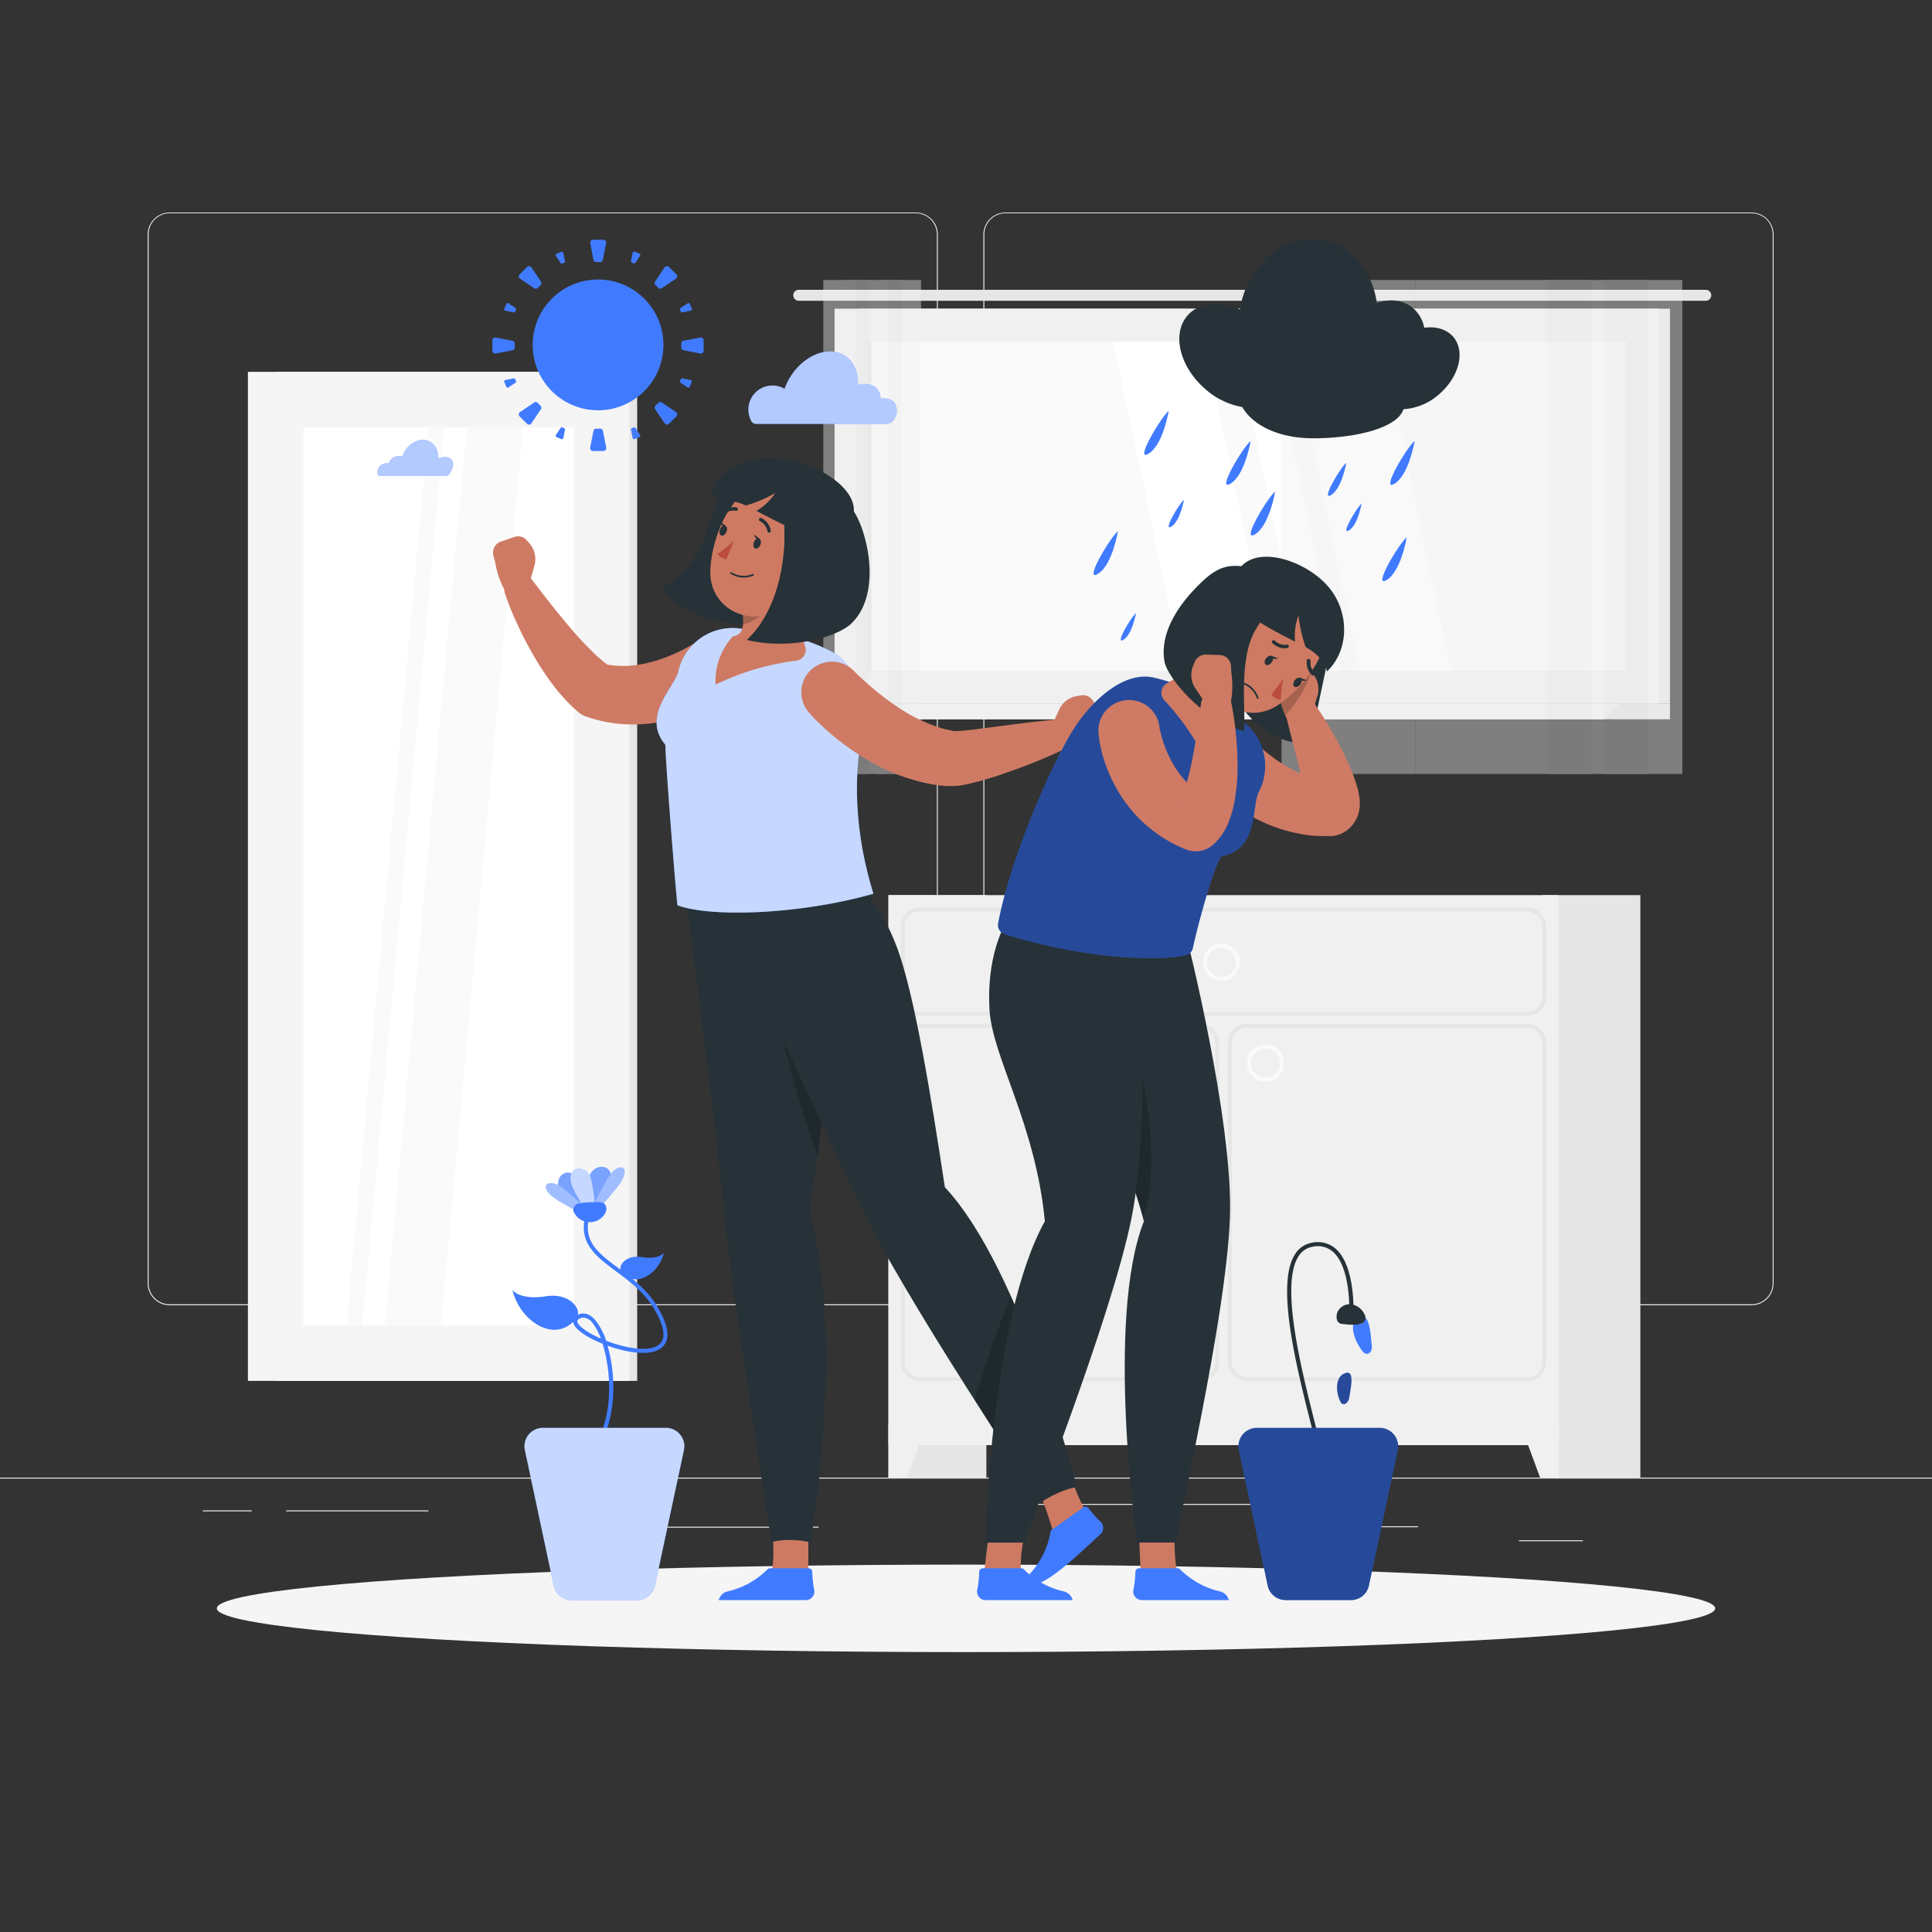 <svg xmlns="http://www.w3.org/2000/svg" viewBox="0 0 500 500"><rect x="0" y="0" width="500" height="500" fill="#333333" stroke="none"/><g id="freepik--background-complete--inject-2"><rect y="382.4" width="500" height="0.25" style="fill:#ebebeb"></rect><rect x="393.11" y="398.62" width="16.56" height="0.25" style="fill:#ebebeb"></rect><rect x="329.19" y="394.99" width="37.81" height="0.25" style="fill:#ebebeb"></rect><rect x="265" y="389.21" width="69.08" height="0.25" style="fill:#ebebeb"></rect><rect x="52.46" y="390.89" width="12.69" height="0.25" style="fill:#ebebeb"></rect><rect x="74.06" y="390.89" width="36.83" height="0.25" style="fill:#ebebeb"></rect><rect x="152.33" y="395.11" width="59.53" height="0.25" style="fill:#ebebeb"></rect><path d="M237,337.8H43.91a5.71,5.71,0,0,1-5.7-5.71V60.66A5.71,5.71,0,0,1,43.91,55H237a5.71,5.71,0,0,1,5.71,5.71V332.09A5.71,5.71,0,0,1,237,337.8ZM43.91,55.2a5.46,5.46,0,0,0-5.45,5.46V332.09a5.46,5.46,0,0,0,5.45,5.46H237a5.47,5.47,0,0,0,5.46-5.46V60.66A5.47,5.47,0,0,0,237,55.2Z" style="fill:#ebebeb"></path><path d="M453.31,337.8H260.21a5.72,5.72,0,0,1-5.71-5.71V60.66A5.72,5.72,0,0,1,260.21,55h193.1A5.71,5.71,0,0,1,459,60.66V332.09A5.71,5.71,0,0,1,453.31,337.8ZM260.21,55.2a5.47,5.47,0,0,0-5.46,5.46V332.09a5.47,5.47,0,0,0,5.46,5.46h193.1a5.47,5.47,0,0,0,5.46-5.46V60.66a5.47,5.47,0,0,0-5.46-5.46Z" style="fill:#ebebeb"></path><rect x="229.93" y="231.66" width="25.34" height="150.74" transform="translate(485.2 614.06) rotate(180)" style="fill:#e6e6e6"></rect><polygon points="234.75 382.4 229.93 382.4 229.93 368.71 239.79 368.71 234.75 382.4" style="fill:#f0f0f0"></polygon><rect x="399.18" y="231.66" width="25.34" height="150.74" transform="translate(823.7 614.06) rotate(180)" style="fill:#e6e6e6"></rect><rect x="229.93" y="231.66" width="173.45" height="142.34" transform="translate(633.31 605.66) rotate(180)" style="fill:#f0f0f0"></rect><path d="M395.24,262.86H238.08a4.92,4.92,0,0,1-4.92-4.91V239.81a4.92,4.92,0,0,1,4.92-4.91H395.24a4.91,4.91,0,0,1,4.91,4.91V258A4.91,4.91,0,0,1,395.24,262.86Zm-157.16-27a3.91,3.91,0,0,0-3.91,3.91V258a3.91,3.91,0,0,0,3.91,3.9H395.24a3.91,3.91,0,0,0,3.9-3.9V239.81a3.91,3.91,0,0,0-3.9-3.91Z" style="fill:#e6e6e6"></path><path d="M310.63,357.39H238.08a4.93,4.93,0,0,1-4.92-4.91V269.86a4.92,4.92,0,0,1,4.92-4.91h72.55a4.91,4.91,0,0,1,4.91,4.91v82.62A4.92,4.92,0,0,1,310.63,357.39ZM238.08,266a3.92,3.92,0,0,0-3.91,3.91v82.62a3.91,3.91,0,0,0,3.91,3.9h72.55a3.91,3.91,0,0,0,3.91-3.9V269.86a3.92,3.92,0,0,0-3.91-3.91Z" style="fill:#e6e6e6"></path><path d="M395.24,357.39H322.68a4.92,4.92,0,0,1-4.91-4.91V269.86a4.91,4.91,0,0,1,4.91-4.91h72.56a4.91,4.91,0,0,1,4.91,4.91v82.62A4.92,4.92,0,0,1,395.24,357.39ZM322.68,266a3.91,3.91,0,0,0-3.9,3.91v82.62a3.91,3.91,0,0,0,3.9,3.9h72.56a3.91,3.91,0,0,0,3.9-3.9V269.86a3.91,3.91,0,0,0-3.9-3.91Z" style="fill:#e6e6e6"></path><path d="M327.51,279.9a4.79,4.79,0,1,1,4.78-4.79A4.79,4.79,0,0,1,327.51,279.9Zm0-8.56a3.78,3.78,0,1,0,3.78,3.77A3.77,3.77,0,0,0,327.51,271.34Z" style="fill:#fafafa"></path><path d="M305.8,279.9a4.79,4.79,0,1,1,4.78-4.79A4.79,4.79,0,0,1,305.8,279.9Zm0-8.56a3.78,3.78,0,1,0,3.78,3.77A3.77,3.77,0,0,0,305.8,271.34Z" style="fill:#fafafa"></path><polygon points="398.57 382.4 403.38 382.4 403.38 368.71 393.52 368.71 398.57 382.4" style="fill:#f0f0f0"></polygon><path d="M316.09,253.86a4.79,4.79,0,1,1,4.78-4.79A4.79,4.79,0,0,1,316.09,253.86Zm0-8.56a3.78,3.78,0,1,0,3.78,3.77A3.77,3.77,0,0,0,316.09,245.3Z" style="fill:#fafafa"></path><rect x="222.06" y="79.9" width="210.12" height="102.23" transform="translate(654.24 262.02) rotate(180)" style="fill:#e6e6e6"></rect><path d="M206.72,75H441.45a1.42,1.42,0,0,1,1.42,1.42h0a1.43,1.43,0,0,1-1.42,1.42H206.72a1.42,1.42,0,0,1-1.42-1.42h0A1.41,1.41,0,0,1,206.72,75Z" style="fill:#e6e6e6"></path><rect x="215.98" y="79.9" width="213.36" height="102.23" transform="translate(645.33 262.02) rotate(180)" style="fill:#f0f0f0"></rect><polygon points="222.06 182.12 432.18 182.12 432.18 186.15 217.87 186.15 222.06 182.12" style="fill:#e6e6e6"></polygon><polygon points="205.87 182.12 419.23 182.12 415.04 186.15 201.68 186.15 205.87 182.12" style="fill:#f0f0f0"></polygon><rect x="280.05" y="32.83" width="85.22" height="196.35" transform="translate(453.67 -191.65) rotate(90)" style="fill:#fafafa"></rect><polygon points="375.49 173.62 357.55 88.4 333.99 88.4 351.93 173.62 375.49 173.62" style="fill:#fff"></polygon><polygon points="329.61 173.62 311.67 88.4 288.11 88.4 306.05 173.62 329.61 173.62" style="fill:#fff"></polygon><polygon points="346.87 173.62 328.93 88.4 319.74 88.4 337.69 173.62 346.87 173.62" style="fill:#fff"></polygon><rect x="182.42" y="130.47" width="85.22" height="1.08" transform="translate(356.04 -94.02) rotate(90)" style="fill:#e6e6e6"></rect><g style="opacity:0.4"><rect x="400.81" y="72.47" width="34.57" height="127.84" transform="translate(836.19 272.77) rotate(180)" style="fill:#f0f0f0"></rect><rect x="415.04" y="72.47" width="11.4" height="127.84" transform="translate(841.48 272.77) rotate(180)" style="fill:#e6e6e6"></rect><rect x="366.24" y="72.47" width="34.57" height="127.84" transform="translate(767.05 272.77) rotate(180)" style="fill:#f0f0f0"></rect><rect x="400.41" y="72.47" width="11.4" height="127.84" transform="translate(812.21 272.77) rotate(180)" style="fill:#e6e6e6"></rect><rect x="331.68" y="72.47" width="34.57" height="127.84" transform="translate(697.92 272.77) rotate(180)" style="fill:#f0f0f0"></rect></g><g style="opacity:0.4"><rect x="229.93" y="72.47" width="8.43" height="127.84" transform="translate(468.3 272.77) rotate(180)" style="fill:#f0f0f0"></rect><rect x="226.65" y="72.47" width="6.57" height="127.84" transform="translate(459.86 272.77) rotate(180)" style="fill:#e6e6e6"></rect><rect x="221.5" y="72.47" width="8.43" height="127.84" transform="translate(451.43 272.77) rotate(180)" style="fill:#f0f0f0"></rect><rect x="218.21" y="72.47" width="6.57" height="127.84" transform="translate(443 272.77) rotate(180)" style="fill:#e6e6e6"></rect><rect x="213.07" y="72.47" width="8.43" height="127.84" transform="translate(434.57 272.77) rotate(180)" style="fill:#f0f0f0"></rect></g><rect x="71.64" y="96.23" width="93.25" height="261.14" transform="translate(236.54 453.6) rotate(180)" style="fill:#e6e6e6"></rect><rect x="64.16" y="96.23" width="98.72" height="261.14" transform="translate(227.04 453.6) rotate(180)" style="fill:#f5f5f5"></rect><rect x="-2.68" y="191.81" width="232.41" height="69.99" transform="translate(340.32 113.28) rotate(90)" style="fill:#fff"></rect><polygon points="114.14 343 135.34 110.59 120.83 110.59 99.62 343 114.14 343" style="fill:#fafafa"></polygon><polygon points="93.75 343 114.95 110.59 110.9 110.59 89.69 343 93.75 343" style="fill:#fafafa"></polygon></g><g id="freepik--Shadow--inject-2"><ellipse id="freepik--path--inject-2" cx="250" cy="416.24" rx="193.89" ry="11.32" style="fill:#f5f5f5"></ellipse></g><g id="freepik--character-1--inject-2"><path d="M137.32,149.85l1-3.5a6.15,6.15,0,0,0-1.22-5.62l-.75-.89A3,3,0,0,0,133,139l-3.4,1.18a3,3,0,0,0-1.91,3.6l.45,1.69s.88,6.11,4.08,9.38l1.17-.5A6.83,6.83,0,0,0,137.32,149.85Z" style="fill:#ce7a63"></path><path d="M192,167.29a7.94,7.94,0,0,0-11.13-1.53l-.18.12-.32.2-.69.42c-.47.29-1,.58-1.46.85-1,.54-2,1.09-3.06,1.56a40,40,0,0,1-6.35,2.35,26,26,0,0,1-3.19.7,23,23,0,0,1-3.17.36,24.56,24.56,0,0,1-5.29-.32,41.82,41.82,0,0,1-4-3.5c-1.8-1.78-3.6-3.7-5.32-5.73s-3.46-4.12-5.16-6.26-3.38-4.37-5-6.47l-.1-.13a4,4,0,0,0-6.9,3.72,83.45,83.45,0,0,0,3.33,8.19c1.23,2.66,2.59,5.27,4.09,7.85a76,76,0,0,0,5,7.57,45.11,45.11,0,0,0,6.71,7.17,5.67,5.67,0,0,0,1.8,1l.54.18a35.52,35.52,0,0,0,10.18,1.87,39.32,39.32,0,0,0,10.09-.91,47.72,47.72,0,0,0,13.66-5.28c.71-.4,1.41-.82,2.11-1.28l1.05-.71.54-.39.66-.49A7.94,7.94,0,0,0,192,167.29Z" style="fill:#cf7a64"></path><path d="M199.22,408.66s1.36-2.72.79-10.84c0,0,5.37-2.29,9.16-1.09.07,5.65,0,11.14,0,11.14Z" style="fill:#ce7a63"></path><path d="M207.42,226.8s6.12,8.07,7.53,23.79c1.12,12.43-1.63,37.75-5.45,63,9.39,33.54.28,85.58.28,85.58-2.78-.75-7.67-.91-10.24,0,.08-2-9.9-61.35-12.41-88-1.65-17.58-10-82-10-82Z" style="fill:#263238"></path><path d="M200.64,258.82c.75,6.19,5.51,25.78,10.94,40.21,1-7.29,1.8-14.36,2.42-20.9Z" style="opacity:0.2"></path><path d="M272.41,396a97.47,97.47,0,0,0-3.81-10.74s4.65-3,8.79-2.39a50,50,0,0,0,4.13,9.23Z" style="fill:#ce7a63"></path><path d="M280.43,390.08l-8.18,5.78a.93.93,0,0,0-.36.49,21.28,21.28,0,0,1-5.2,10.77,3.2,3.2,0,0,0-.54,3.12h0c4.17.54,11.44-6.58,18.43-13a2.2,2.2,0,0,0,.24-3.4,28.07,28.07,0,0,1-3.11-3.51A.92.92,0,0,0,280.43,390.08Z" style="fill:#407BFF"></path><path d="M218.75,225.87S227,231,232.36,245.79c4.23,11.74,8.35,36.15,12.17,61.46,19.91,21.25,34.16,77.63,34.16,77.63-2.46.17-7.53,2.56-9.41,4.05-.7-1.83-35.35-53-46.82-77.36-10.93-23.22-36.52-77.87-36.52-77.87Z" style="fill:#263238"></path><path d="M261.63,335.48a232.22,232.22,0,0,0-9.32,27c2.66,4.17,5.18,8.09,7.43,11.56l10.88-15.67C268.11,351.14,265.08,343.16,261.63,335.48Z" style="opacity:0.2"></path><path d="M209.27,405.87h-10a.9.9,0,0,0-.57.2,21.37,21.37,0,0,1-10.47,5.8A3.16,3.16,0,0,0,186,414.1h22.56a2.2,2.2,0,0,0,2.16-2.64,29,29,0,0,1-.51-4.66A.93.93,0,0,0,209.27,405.87Z" style="fill:#407BFF"></path><path d="M189.11,125.35c-6.41,3.7-4,19.25-18,26.93,7.62,9.44,23.61,10.23,28.17,8.48s4.31-29.54,4.31-29.54S194.85,123.19,189.11,125.35Z" style="fill:#263238"></path><path d="M215.21,168.61c.85.3-.82-.31,0,0Z" style="fill:#407BFF"></path><path d="M191.35,162.64c2,.25,4.15.56,6.19.91,6.13,1.07,9.78,1.13,17.67,5.06,7.57,3.78,8.65,15.9,7.39,24.28-1.79,11.89-.66,25.22,3.45,38.41-19,5.39-42,6.19-50.72,3-.54-4.55-3.17-38.12-3.13-41.55-6.32-7.43,2.45-14.94,3.35-19A14.39,14.39,0,0,1,191.35,162.64Z" style="fill:#407BFF"></path><path d="M191.35,162.64c2,.25,4.15.56,6.19.91,6.13,1.07,9.78,1.13,17.67,5.06,7.57,3.78,8.65,15.9,7.39,24.28-1.79,11.89-.66,25.22,3.45,38.41-19,5.39-42,6.19-50.72,3-.54-4.55-3.17-38.12-3.13-41.55-6.32-7.43,2.45-14.94,3.35-19A14.39,14.39,0,0,1,191.35,162.64Z" style="fill:#fff;opacity:0.7"></path><path d="M278,189.87a4,4,0,0,0-4.31-3.66h0c-5.47.44-10.89,1.2-16.21,1.89l-4,.51c-1.3.18-2.6.34-3.84.46-.62.06-1.21.1-1.77.13l-.74,0h-.3l-.12,0a.66.66,0,0,1,.23,0l-.38-.07-.77-.14c-.52-.13-1-.22-1.55-.37A41.93,41.93,0,0,1,232,182.76a70.72,70.72,0,0,1-5.75-4.32c-.93-.78-1.84-1.58-2.73-2.38l-1.31-1.22-1.12-1.1-.45-.44a7.93,7.93,0,0,0-11.38,11l.9,1,.82.86c.54.56,1.09,1.09,1.65,1.61,1.1,1.05,2.25,2.05,3.42,3a67.56,67.56,0,0,0,7.47,5.31A50.58,50.58,0,0,0,241.3,203c.82.14,1.66.23,2.48.33l1.26.1.63,0c.42,0,.92,0,1.26,0l.9-.07.72-.09c.47-.07.87-.15,1.29-.22.79-.16,1.54-.35,2.26-.53,1.45-.37,2.82-.77,4.18-1.17s2.69-.87,4-1.32a144.75,144.75,0,0,0,15.47-6.28A4,4,0,0,0,278,189.87Z" style="fill:#cf7a64"></path><path d="M272.59,187l1.49-3.32a6.19,6.19,0,0,1,4.54-3.53l1.14-.2a3,3,0,0,1,3.1,1.41l1.85,3.09a3,3,0,0,1-.83,4l-1.43,1s-4.59,4.12-9.15,4.59l-.58-1.14A6.85,6.85,0,0,1,272.59,187Z" style="fill:#ce7a63"></path><path d="M206.16,152.23a39.1,39.1,0,0,0,2.17,14.93A2.84,2.84,0,0,1,206,171a65.59,65.59,0,0,0-20.81,6.18,17.14,17.14,0,0,1,4.49-12.5c5.06-.53,1.45-10.09.89-11.86Z" style="fill:#ce7a63"></path><path d="M202.28,152.37l-11.69.44c.36,1.17,2,5.66,1.73,8.78a13.57,13.57,0,0,0,4.78-2.41,14.8,14.8,0,0,0,5.19-6.81Z" style="opacity:0.2"></path><path d="M212,141.69c-3.11,8.84-4.24,12.64-10,16-8.67,5-18.63-.67-18.17-10.24.41-8.61,5.43-21.61,15.07-22.73S215.13,132.86,212,141.69Z" style="fill:#ce7a63"></path><path d="M196.79,141c-.28.7-.88,1.13-1.34.94s-.61-.9-.33-1.61.88-1.13,1.34-.95S197.07,140.27,196.79,141Z" style="fill:#263238"></path><path d="M188,137.65c-.28.71-.88,1.13-1.34.95s-.61-.91-.33-1.62.88-1.13,1.34-.94S188.32,136.94,188,137.65Z" style="fill:#263238"></path><path d="M187.9,136.16,186.4,135S186.74,136.67,187.9,136.16Z" style="fill:#263238"></path><path d="M190,139.77a20.4,20.4,0,0,1-4.32,3.52,3.28,3.28,0,0,0,2.34,1.47Z" style="fill:#ba4d3c"></path><path d="M190.27,149.07a7.14,7.14,0,0,1-1.16-.55.22.22,0,1,1,.22-.38,6,6,0,0,0,5.43.42.23.23,0,0,1,.3.1.22.22,0,0,1-.09.3A6.23,6.23,0,0,1,190.27,149.07Z" style="fill:#263238"></path><path d="M211.64,149.4a6,6,0,0,1-4.44,2.18c-2.15,0-2.53-2.48-1.34-4.54,1.07-1.87,3.48-4.11,5.36-3.11S213.11,147.69,211.64,149.4Z" style="fill:#ce7a63"></path><path d="M203,140.47c-.68,14.33-6.32,22.06-9.74,25.14,11.4,2.76,23.49-.79,27.07-4.24,5.56-5.37,5.4-14.61,3.64-21.6-2.13-8.38-6.14-13.48-14.23-12.77S203.18,135.87,203,140.47Z" style="fill:#263238"></path><path d="M198.81,137.77a.41.41,0,0,1-.2-.29,3.57,3.57,0,0,0-1.93-2.59.45.45,0,0,1-.25-.58.46.46,0,0,1,.59-.25,4.42,4.42,0,0,1,2.46,3.25.44.44,0,0,1-.67.46Z" style="fill:#263238"></path><path d="M187,133.3a.49.49,0,0,1-.31-.14.45.45,0,0,1,0-.63,4.44,4.44,0,0,1,3.9-1.22.45.45,0,1,1-.21.87,3.53,3.53,0,0,0-3.07,1A.54.54,0,0,1,187,133.3Z" style="fill:#263238"></path><path d="M196.65,139.48l-1.5-1.16S195.49,140,196.65,139.48Z" style="fill:#263238"></path><path d="M183.84,128.17c.89,1.25,5.62.92,9.19,2.65a33.7,33.7,0,0,0,7.56-3.2,14.41,14.41,0,0,1-4.82,4.6c7.73,4,17.37,9.53,22.43,5.1,8.91-7.81-5.4-17.87-16.83-18.67C193.25,118.08,185.69,121.09,183.84,128.17Z" style="fill:#263238"></path></g><g id="freepik--character-2--inject-2"><path d="M305.28,408.61S303.8,406,304,397.82c0,0-5.47-2.06-9.2-.7.17,5.65.49,11.13.49,11.13Z" style="fill:#ce7a63"></path><path d="M273.94,237.28s-4.66,8-1.27,23.78c2.68,12.46,16.76,29.54,23.37,55-10,25.45-1.79,83.15-1.79,83.15h10.24c-.4-2,12.94-57.88,13.82-84.32.83-25.17-11.42-73.21-11.42-73.21Z" style="fill:#263238"></path><path d="M294.89,276.39a18.75,18.75,0,0,0-13.23,4.95c4.82,9.19,10.41,20.13,14,33.37C299,308.27,298.61,290,294.89,276.39Z" style="opacity:0.2"></path><path d="M264.47,408.61s-1-2.66.51-10.79c0,0-5.12-2.06-9.08-.7-.75,5.65-1.33,11.13-1.33,11.13Z" style="fill:#ce7a63"></path><path d="M261.23,237.28s-6,8-5.16,23.78c.63,12.46,11.9,29.54,14.34,55C256.25,341.52,255,399.22,255,399.22h10.25c-.08-2,22.44-57.88,27.65-84.32,5-25.17,2.13-73.21,2.13-73.21Z" style="fill:#263238"></path><path d="M254.33,405.87h10a.9.9,0,0,1,.57.2,21.37,21.37,0,0,0,10.47,5.8,3.13,3.13,0,0,1,2.23,2.23H255.07a2.21,2.21,0,0,1-2.17-2.64,26.91,26.91,0,0,0,.51-4.66A.93.93,0,0,1,254.33,405.87Z" style="fill:#407BFF"></path><path d="M294.76,405.87h10a.9.9,0,0,1,.57.2,21.37,21.37,0,0,0,10.47,5.8,3.13,3.13,0,0,1,2.23,2.23H295.5a2.21,2.21,0,0,1-2.17-2.64,26.91,26.91,0,0,0,.51-4.66A.93.93,0,0,1,294.76,405.87Z" style="fill:#407BFF"></path><path d="M343.93,165.81c.42,5-3.76,18.51-4.48,26.69-12.18.39-18-9.15-20.73-13.29s11.46-20.83,11.46-20.83S342,159.83,343.93,165.81Z" style="fill:#263238"></path><path d="M351.88,206.94a18.06,18.06,0,0,0-.55-2.94,40.51,40.51,0,0,0-1.49-4.34c-.54-1.33-1.12-2.59-1.7-3.83a99.73,99.73,0,0,0-8.15-14,4,4,0,0,0-7.17,3.19l0,.09c1.15,5,2.56,10,3.72,14.85a1.24,1.24,0,0,1,0,.16,33.71,33.71,0,0,1-6.11-3.41,48.53,48.53,0,0,1-5.08-4.08c-.82-.75-1.6-1.53-2.37-2.31l-1.11-1.18-.91-1-.48-.54a7.92,7.92,0,0,0-12.2,10.09l.45.6.38.48.74.9c.5.59,1,1.14,1.52,1.69,1,1.1,2.09,2.14,3.2,3.14a52.66,52.66,0,0,0,7.2,5.47,40.73,40.73,0,0,0,17.77,6.28c.81.07,1.64.1,2.45.13h2.23l.54,0a7.61,7.61,0,0,0,1.12-.2,7.75,7.75,0,0,0,2.44-1.11,6.65,6.65,0,0,0,1-.82,8.76,8.76,0,0,0,.83-.91,9.07,9.07,0,0,0,.54-.83L351,212l.16-.34c.1-.23.19-.46.28-.7s.12-.38.17-.57l.13-.55.07-.44A10.45,10.45,0,0,0,351.88,206.94Z" style="fill:#cf7a64"></path><path d="M339.88,183.61l1.07-3.48a6.15,6.15,0,0,0-1.08-5.64l-.73-.91a3,3,0,0,0-3.26-1l-3.42,1.1a3,3,0,0,0-2,3.54l.4,1.71s.73,6.12,3.84,9.48l1.19-.48A6.78,6.78,0,0,0,339.88,183.61Z" style="fill:#ce7a63"></path><path d="M339.15,173.58a3,3,0,0,0-3.27-1l-3.43,1.09a3,3,0,0,0-2,3.54l.4,1.72a23.94,23.94,0,0,0,1.75,6.19l.13-.13A34.07,34.07,0,0,0,339.45,174Z" style="opacity:0.2"></path><path d="M298.79,175.41c-.85-.31.82.28,0,0Z" style="fill:#407BFF"></path><path d="M320.89,186.19c-1.72-1.11-3.53-2.25-5.32-3.28-5.38-3.13-8.21-5.43-16.78-7.5-8.24-2-16.85,6.61-21.28,13.83-6,9.84-16.17,33.41-19.19,49.75a2.39,2.39,0,0,0,1.59,2.71c17.28,5.59,37.59,7.53,47,5.5a2.37,2.37,0,0,0,1.79-1.82c1.3-6.06,5.47-21.41,7.46-23.84,9.62-1.62,7.74-13,9.64-16.67A14.37,14.37,0,0,0,320.89,186.19Z" style="fill:#407BFF"></path><path d="M320.89,186.19c-1.72-1.11-3.53-2.25-5.32-3.28-5.38-3.13-8.21-5.43-16.78-7.5-8.24-2-16.85,6.61-21.28,13.83-6,9.84-16.17,33.41-19.19,49.75a2.39,2.39,0,0,0,1.59,2.71c17.28,5.59,37.59,7.53,47,5.5a2.37,2.37,0,0,0,1.79-1.82c1.3-6.06,5.47-21.41,7.46-23.84,9.62-1.62,7.74-13,9.64-16.67A14.37,14.37,0,0,0,320.89,186.19Z" style="opacity:0.4"></path><path d="M313.31,166.81a39,39,0,0,1-11.27,10,2.84,2.84,0,0,0-.71,4.42,65.62,65.62,0,0,1,12,18.14,17.15,17.15,0,0,0,4.61-12.47c-3.53-3.66,5.38-8.66,7-9.66Z" style="fill:#ce7a63"></path><path d="M315.62,168.89l9.23,8.38c-1.45.93-9.16,5.26-7.55,8.79a12.9,12.9,0,0,1-3.65-8.83A14.91,14.91,0,0,1,315.62,168.89Z" style="opacity:0.2"></path><path d="M321,155.36c-5.88,7.29-8.52,10.25-8.33,16.91.28,10,10.36,15.5,18.26,10.08,7.11-4.88,15.53-16,11.41-24.77S326.84,148.08,321,155.36Z" style="fill:#ce7a63"></path><path d="M327.65,170.37c-.46.62-.5,1.35-.1,1.65s1.09,0,1.54-.57.5-1.35.1-1.64S328.1,169.76,327.65,170.37Z" style="fill:#263238"></path><path d="M335.07,176.07c-.45.61-.5,1.35-.1,1.64s1.09,0,1.55-.57.5-1.34.1-1.64S335.53,175.46,335.07,176.07Z" style="fill:#263238"></path><path d="M336.42,175.4l1.78.67S336.59,176.66,336.42,175.4Z" style="fill:#263238"></path><path d="M332.24,175.51a20.53,20.53,0,0,0-.73,5.52,3.29,3.29,0,0,1-2.48-1.21Z" style="fill:#ba4d3c"></path><path d="M322.67,177a7,7,0,0,0-1.17-.51.21.21,0,0,0-.28.14.22.22,0,0,0,.14.28,6.07,6.07,0,0,1,3.92,3.79.22.22,0,1,0,.43-.11A6.24,6.24,0,0,0,322.67,177Z" style="fill:#263238"></path><path d="M314.24,159.22a6,6,0,0,0,.48,4.91c1.13,1.84,3.43.86,4.57-1.24,1-1.89,1.66-5.12-.18-6.19S314.92,157.06,314.24,159.22Z" style="fill:#ce7a63"></path><path d="M325.25,162.47c-4.79,7.42-2.87,20.63-3.26,26.77-11.36-2.94-19.85-14.26-20.57-17.78-1.25-6.11,1.92-12.79,7.51-18.75,5.92-6.3,8.87-7.4,16.72-5.29S327.75,158.6,325.25,162.47Z" style="fill:#263238"></path><path d="M333.37,166.93a.45.45,0,0,0-.34-.1,3.57,3.57,0,0,1-3.07-1,.45.45,0,0,0-.63-.05.44.44,0,0,0-.05.63,4.46,4.46,0,0,0,3.86,1.31.45.45,0,0,0,.39-.5A.49.49,0,0,0,333.37,166.93Z" style="fill:#263238"></path><path d="M339,170.68a.41.41,0,0,0-.29-.16.44.44,0,0,0-.5.39,4.47,4.47,0,0,0,1.35,3.85.45.45,0,0,0,.63-.06.45.45,0,0,0,0-.63,3.49,3.49,0,0,1-1-3.06A.4.4,0,0,0,339,170.68Z" style="fill:#263238"></path><path d="M329,169.71l1.78.67S329.17,171,329,169.71Z" style="fill:#263238"></path><path d="M311.32,181.08l-2-3a6.15,6.15,0,0,1-.55-5.72l.44-1.08a3,3,0,0,1,2.85-1.86l3.6.09a3,3,0,0,1,2.91,2.84l.1,1.75s1,6.08-1,10.18l-1.27-.12A6.81,6.81,0,0,1,311.32,181.08Z" style="fill:#ce7a63"></path><path d="M319.87,190.17a76.46,76.46,0,0,0-1.23-8.37,4,4,0,0,0-7.83.25l0,.15c-.37,2.52-.7,5.18-1.1,7.73s-.82,5.1-1.34,7.54c-.35,1.73-.76,3.41-1.23,5a26.19,26.19,0,0,1-2.89-3.65,30,30,0,0,1-2.62-5.19c-.37-.91-.67-1.85-.95-2.78-.14-.47-.25-.93-.36-1.38l-.15-.65-.06-.29c0-.06,0-.23,0-.1a7.94,7.94,0,1,0-15.79,1.66l.1.85.09.65.22,1.23c.16.79.35,1.56.55,2.32a39.46,39.46,0,0,0,1.51,4.45,38.71,38.71,0,0,0,4.61,8.25,41.39,41.39,0,0,0,3.08,3.68,39.25,39.25,0,0,0,3.59,3.22,35.13,35.13,0,0,0,8.21,4.83l.5.21a6.83,6.83,0,0,0,7.2-1.19,14.38,14.38,0,0,0,2.55-3,17,17,0,0,0,1.43-2.81,28.51,28.51,0,0,0,1.46-5,50.38,50.38,0,0,0,.86-9A80.1,80.1,0,0,0,319.87,190.17Zm-15.16,17.42.12,0C304.68,207.73,304.6,207.75,304.71,207.59Z" style="fill:#cf7a64"></path><path d="M343.39,173.81c-.3-2-2-4.43-5.48-6.33a35.55,35.55,0,0,1-1.86-8.23,15.2,15.2,0,0,0-.88,6.81c-7.76-4-17.24-8.48-15.92-15.29,2.15-11.21,18.19-6.6,24.72,1.31C349.23,158.46,349.27,168.22,343.39,173.81Z" style="fill:#263238"></path></g><g id="freepik--flower-1--inject-2"><path d="M154.6,374.9l-.88-.59c5.07-7.54,4.55-19.24,2.22-26.55-4-1.61-7.6-3.88-7.62-5.82,0-.55.27-1.32,1.6-1.82,1-.39,2.62-.39,4.36,1.81a17.38,17.38,0,0,1,2.59,5.05c.29.12.59.23.89.33,4.79,1.71,11.14,2.79,13.25.24,1.32-1.58.76-4.56-1.6-8.62-2.56-4.4-6.46-7.3-9.9-9.86-5.29-3.92-9.85-7.31-8-14.5l1,.27c-1.7,6.49,2.4,9.53,7.58,13.38,3.52,2.62,7.51,5.59,10.18,10.18s3.15,7.85,1.51,9.83c-2.46,3-9.07,2-14.42.08l-.13,0C159.58,356.11,159.51,367.6,154.6,374.9ZM151,341a2,2,0,0,0-.68.12c-.61.23-.91.51-.91.82,0,1,2.29,2.83,6.1,4.49a14.71,14.71,0,0,0-2-3.83A3.38,3.38,0,0,0,151,341Z" style="fill:#407BFF"></path><path d="M149.17,341.18c1.71-2.14-1.65-6.76-7.95-5.7-5.45.92-8.35-.88-8.64-1.82C134.34,341.77,143.65,348.11,149.17,341.18Z" style="fill:#407BFF"></path><path d="M160.84,329.12c-1.13-1.42,1.1-4.48,5.27-3.78,3.61.61,5.53-.58,5.73-1.21C170.67,329.51,164.5,333.71,160.84,329.12Z" style="fill:#407BFF"></path><path d="M154.69,313.63c.44-2.91,3.92-6.5,3.42-9.56s-4.85-2.73-5.67.74a41.67,41.67,0,0,0-.68,8.72Z" style="fill:#407BFF"></path><path d="M154.69,313.63c.44-2.91,3.92-6.5,3.42-9.56s-4.85-2.73-5.67.74a41.67,41.67,0,0,0-.68,8.72Z" style="fill:#fff;opacity:0.3"></path><path d="M154,312c-2.15-2-3.12-6.92-5.92-8.25s-5,2.43-2.62,5.09a41.94,41.94,0,0,0,6.79,5.52Z" style="fill:#407BFF"></path><path d="M154,312c-2.15-2-3.12-6.92-5.92-8.25s-5,2.43-2.62,5.09a41.94,41.94,0,0,0,6.79,5.52Z" style="fill:#fff;opacity:0.3"></path><path d="M151,314.64c-2.41-2-7.06-3.61-9.06-6s.72-3.46,3.78-1.15a78.27,78.27,0,0,1,6.88,6.22Z" style="fill:#407BFF"></path><path d="M151,314.64c-2.41-2-7.06-3.61-9.06-6s.72-3.46,3.78-1.15a78.27,78.27,0,0,1,6.88,6.22Z" style="fill:#fff;opacity:0.5"></path><path d="M155.05,313.14c1.56-2.73,5.36-5.85,6.39-8.8s-1.88-3-3.94.23a79.1,79.1,0,0,0-4.28,8.23Z" style="fill:#407BFF"></path><path d="M155.05,313.14c1.56-2.73,5.36-5.85,6.39-8.8s-1.88-3-3.94.23a79.1,79.1,0,0,0-4.28,8.23Z" style="fill:#fff;opacity:0.5"></path><path d="M151.25,313.61c-.53-2.78-3.93-6.12-3.6-9.06s4.41-2.75,5.33.55a41.16,41.16,0,0,1,1,8.34Z" style="fill:#407BFF"></path><path d="M151.25,313.61c-.53-2.78-3.93-6.12-3.6-9.06s4.41-2.75,5.33.55a41.16,41.16,0,0,1,1,8.34Z" style="fill:#fff;opacity:0.7"></path><path d="M150,313.11a2.83,2.83,0,0,0,3.65,1.39c1.75-.62,1.67-1.79,1.67-1.79S151.42,312.56,150,313.11Z" style="fill:#407BFF"></path><path d="M148.67,313.91a4.4,4.4,0,0,0,3.92,2.38,4.56,4.56,0,0,0,4-2.24,2.87,2.87,0,0,0,.34-1.34,1.63,1.63,0,0,0-1.59-1.59c-.72,0-1.45,0-2.17,0a17,17,0,0,0-1.75.11,7.51,7.51,0,0,0-1.82.35,1.69,1.69,0,0,0-1,.73,1.63,1.63,0,0,0-.16,1.22,1.6,1.6,0,0,0,2,1.11,5.13,5.13,0,0,1,1.16-.26l-.42.05a25.13,25.13,0,0,1,4.16-.13l-1.59-1.59a.38.38,0,0,1,0,.15l.06-.43a1.64,1.64,0,0,1-.1.38l.16-.38a2,2,0,0,1-.14.25c-.15.27.27-.29.11-.12a.86.86,0,0,0-.13.14l-.16.14c.36-.35.22-.16.09-.08a3.67,3.67,0,0,1-.52.27l.38-.16a3.76,3.76,0,0,1-.94.27l.43-.05a3.49,3.49,0,0,1-.79,0l.42,0a2.7,2.7,0,0,1-.69-.18l.38.16a2.49,2.49,0,0,1-.43-.22c-.14-.09-.3-.3.05,0l-.18-.16-.16-.16c-.23-.26.13.19.06.08l-.25-.41a1.6,1.6,0,0,0-2.17-.57A1.61,1.61,0,0,0,148.67,313.91Z" style="fill:#407BFF"></path><path d="M172.31,369.53H140.49a4.76,4.76,0,0,0-4.65,5.74l7.45,35.07a4.76,4.76,0,0,0,4.65,3.76h16.92a4.75,4.75,0,0,0,4.65-3.76L177,375.27A4.76,4.76,0,0,0,172.31,369.53Z" style="fill:#407BFF"></path><path d="M172.31,369.53H140.49a4.76,4.76,0,0,0-4.65,5.74l7.45,35.07a4.76,4.76,0,0,0,4.65,3.76h16.92a4.75,4.75,0,0,0,4.65-3.76L177,375.27A4.76,4.76,0,0,0,172.31,369.53Z" style="fill:#fff;opacity:0.7"></path></g><g id="freepik--flower-2--inject-2"><path d="M340.91,375.13c-.45-1.87-1-3.93-1.53-6.11-3.9-15.43-9.24-36.56-4.26-44.38a6.38,6.38,0,0,1,4.29-3,7.06,7.06,0,0,1,6.21,1.49c5.14,4.44,4.66,16.28,4.64,16.78l-1.06-.05c0-.11.48-11.82-4.27-15.93a6,6,0,0,0-5.32-1.25,5.29,5.29,0,0,0-3.59,2.51c-4.74,7.44.76,29.17,4.39,43.55.55,2.19,1.07,4.25,1.53,6.12Z" style="fill:#263238"></path><path d="M357.09,369.53H325.26a4.75,4.75,0,0,0-4.64,5.74l7.45,35.07a4.74,4.74,0,0,0,4.64,3.76h16.93a4.74,4.74,0,0,0,4.64-3.76l7.45-35.07A4.75,4.75,0,0,0,357.09,369.53Z" style="fill:#407BFF"></path><path d="M357.09,369.53H325.26a4.75,4.75,0,0,0-4.64,5.74l7.45,35.07a4.74,4.74,0,0,0,4.64,3.76h16.93a4.74,4.74,0,0,0,4.64-3.76l7.45-35.07A4.75,4.75,0,0,0,357.09,369.53Z" style="opacity:0.4"></path><path d="M351.92,340.81c1.8-.61,2.56,1.45,2.93,5.72.06.7.11,1.34.17,1.92.16,1.74-1.37,2.57-2.37,1.29C350.15,346.56,348.88,341.85,351.92,340.81Z" style="fill:#407BFF"></path><path d="M351.79,341c-.61-1.28-1.8-2.33-3.15-1.78a1.71,1.71,0,0,0-1.14,1.82S350.73,341.52,351.79,341Z" style="fill:#263238"></path><path d="M353.16,340.22a4.54,4.54,0,0,0-3.66-2.7,3.6,3.6,0,0,0-2.52.91,3.16,3.16,0,0,0-1,1.63,3.63,3.63,0,0,0,0,1.43,1.53,1.53,0,0,0,1.11,1.11c.73.1,1.46.18,2.19.22a11.53,11.53,0,0,0,1.44,0,5.54,5.54,0,0,0,1.88-.43,1.59,1.59,0,0,0,.57-2.18,1.69,1.69,0,0,0-1-.73,1.85,1.85,0,0,0-1.22.16l-.06,0,.38-.16a2.67,2.67,0,0,1-.62.15l.42-.06a13.5,13.5,0,0,1-3.59-.13l.42.06h0l1.11,1.11v0l.06.43a2.06,2.06,0,0,1,0-.43l0,.42a1.69,1.69,0,0,1,.12-.44c-.05.12-.11.25-.16.38a1.51,1.51,0,0,1,.22-.37l-.25.32a2.47,2.47,0,0,1,.28-.28l-.32.25a2.56,2.56,0,0,1,.45-.27l-.38.16a2.55,2.55,0,0,1,.54-.15l-.42.05a1.81,1.81,0,0,1,.52,0l-.42-.06a2.75,2.75,0,0,1,.49.14l-.38-.16a2.77,2.77,0,0,1,.55.33l-.32-.25a3.52,3.52,0,0,1,.6.62l-.25-.32a4.33,4.33,0,0,1,.51.82,1.59,1.59,0,0,0,.95.73,1.67,1.67,0,0,0,1.22-.16,1.61,1.61,0,0,0,.73-.95A1.81,1.81,0,0,0,353.16,340.22Z" style="fill:#263238"></path><path d="M348.26,355.33c1.61-.47,1.78,1.28,1.17,4.87-.1.59-.2,1.13-.28,1.61-.24,1.47-1.67,2.13-2.22,1C345.57,360.11,345.55,356.13,348.26,355.33Z" style="fill:#407BFF"></path><path d="M348.26,355.33c1.61-.47,1.78,1.28,1.17,4.87-.1.59-.2,1.13-.28,1.61-.24,1.47-1.67,2.13-2.22,1C345.57,360.11,345.55,356.13,348.26,355.33Z" style="opacity:0.4"></path></g><g id="freepik--Sun--inject-2"><circle cx="154.77" cy="89.26" r="16.92" transform="translate(41.87 227.73) rotate(-80.78)" style="fill:#407BFF"></circle><path d="M155.29,67.83h-1a.73.73,0,0,1-.71-.58l-.84-4.34a.73.73,0,0,1,.71-.86h2.73a.73.73,0,0,1,.71.86L156,67.25A.72.72,0,0,1,155.29,67.83Z" style="fill:#407BFF"></path><path d="M155.29,110.93h-1a.74.74,0,0,0-.71.59l-.84,4.34a.73.73,0,0,0,.71.86h2.73a.73.73,0,0,0,.71-.86l-.84-4.34A.73.73,0,0,0,155.29,110.93Z" style="fill:#407BFF"></path><path d="M176.32,89.9v-1a.71.71,0,0,1,.58-.71l4.34-.84a.72.72,0,0,1,.86.71v2.72a.72.72,0,0,1-.86.71l-4.34-.84A.71.71,0,0,1,176.32,89.9Z" style="fill:#407BFF"></path><path d="M133.22,89.9v-1a.72.72,0,0,0-.59-.71l-4.34-.84a.72.72,0,0,0-.86.71v2.72a.72.72,0,0,0,.86.71l4.34-.84A.72.72,0,0,0,133.22,89.9Z" style="fill:#407BFF"></path><path d="M139.9,73.77l-.74.74a.73.73,0,0,1-.92.09l-3.66-2.47a.72.72,0,0,1-.11-1.11l1.93-1.93a.73.73,0,0,1,1.11.1L140,72.86A.73.73,0,0,1,139.9,73.77Z" style="fill:#407BFF"></path><path d="M170.37,104.25l-.74.74a.71.71,0,0,0-.08.91l2.47,3.67a.73.73,0,0,0,1.11.1l1.93-1.92a.72.72,0,0,0-.11-1.11l-3.66-2.48A.73.73,0,0,0,170.37,104.25Z" style="fill:#407BFF"></path><path d="M170.37,74.51l-.74-.74a.71.71,0,0,1-.08-.91L172,69.19a.73.73,0,0,1,1.11-.1L175.06,71a.72.72,0,0,1-.11,1.11l-3.66,2.47A.73.73,0,0,1,170.37,74.51Z" style="fill:#407BFF"></path><path d="M139.9,105l-.74-.74a.73.73,0,0,0-.92-.09l-3.66,2.48a.72.72,0,0,0-.11,1.11l1.93,1.92a.73.73,0,0,0,1.11-.1L140,105.9A.73.73,0,0,0,139.9,105Z" style="fill:#407BFF"></path><path d="M146,68l-.48.2a.36.36,0,0,1-.44-.13l-1.22-1.84a.37.37,0,0,1,.16-.54l1.26-.52a.37.37,0,0,1,.5.26l.44,2.17A.36.36,0,0,1,146,68Z" style="fill:#407BFF"></path><path d="M164,110.61l-.48.2a.36.36,0,0,0-.22.4l.44,2.17a.37.37,0,0,0,.5.26l1.26-.52a.36.36,0,0,0,.16-.53l-1.22-1.85A.36.36,0,0,0,164,110.61Z" style="fill:#407BFF"></path><path d="M176.19,80.63l-.2-.49a.37.37,0,0,1,.14-.44L178,78.49a.35.35,0,0,1,.53.16l.52,1.26a.35.35,0,0,1-.26.49l-2.16.44A.36.36,0,0,1,176.19,80.63Z" style="fill:#407BFF"></path><path d="M133.54,98.62l-.2-.49a.36.36,0,0,0-.41-.21l-2.16.44a.36.36,0,0,0-.26.49l.52,1.26a.35.35,0,0,0,.53.16l1.84-1.21A.35.35,0,0,0,133.54,98.62Z" style="fill:#407BFF"></path><path d="M133.54,80.14l-.2.49a.36.36,0,0,1-.41.21l-2.16-.44a.36.36,0,0,1-.26-.49l.52-1.26a.35.35,0,0,1,.53-.16l1.84,1.21A.35.35,0,0,1,133.54,80.14Z" style="fill:#407BFF"></path><path d="M176.19,98.13l-.2.49a.37.37,0,0,0,.14.44l1.84,1.21a.35.35,0,0,0,.53-.16l.52-1.26a.35.35,0,0,0-.26-.49l-2.16-.44A.36.36,0,0,0,176.19,98.13Z" style="fill:#407BFF"></path><path d="M164,68.15l-.48-.2a.36.36,0,0,1-.22-.4l.44-2.17a.37.37,0,0,1,.5-.26l1.26.52a.37.37,0,0,1,.16.54L164.44,68A.36.36,0,0,1,164,68.15Z" style="fill:#407BFF"></path><path d="M146,110.81l-.48-.2a.36.36,0,0,0-.44.13l-1.22,1.85a.36.36,0,0,0,.16.53l1.26.52a.37.37,0,0,0,.5-.26l.44-2.17A.36.36,0,0,0,146,110.81Z" style="fill:#407BFF"></path><path d="M229.45,109.71H195.79a1.46,1.46,0,0,1-1.42-.88,6.22,6.22,0,0,1,8.68-8.2l.06-.17c2.22-6.08,8.07-10.28,13.06-9.38,3.87.69,6.08,4.24,5.86,8.63a4.89,4.89,0,0,1,4.61.53,3.8,3.8,0,0,1,1.24,2.91c1.67-.21,3.08.2,3.77,1.3a4.08,4.08,0,0,1-.15,3.94A2.36,2.36,0,0,1,229.45,109.71Z" style="fill:#407BFF"></path><path d="M229.45,109.71H195.79a1.46,1.46,0,0,1-1.42-.88,6.22,6.22,0,0,1,8.68-8.2l.06-.17c2.22-6.08,8.07-10.28,13.06-9.38,3.87.69,6.08,4.24,5.86,8.63a4.89,4.89,0,0,1,4.61.53,3.8,3.8,0,0,1,1.24,2.91c1.67-.21,3.08.2,3.77,1.3a4.08,4.08,0,0,1-.15,3.94A2.36,2.36,0,0,1,229.45,109.71Z" style="fill:#fff;opacity:0.6"></path><path d="M98.48,123.2h16.83a1.15,1.15,0,0,0,.88-.44c1-1.32,1.4-2.78.76-3.69s-2-1-3.52-.41v-.09c.06-3-2.06-5.14-4.73-4.69a6.27,6.27,0,0,0-4.58,4.32,2.74,2.74,0,0,0-2.41.27,3,3,0,0,0-1.18,1.45,2.52,2.52,0,0,0-2.14.65,2.42,2.42,0,0,0-.68,2A.73.73,0,0,0,98.48,123.2Z" style="fill:#407BFF"></path><path d="M98.48,123.2h16.83a1.15,1.15,0,0,0,.88-.44c1-1.32,1.4-2.78.76-3.69s-2-1-3.52-.41v-.09c.06-3-2.06-5.14-4.73-4.69a6.27,6.27,0,0,0-4.58,4.32,2.74,2.74,0,0,0-2.41.27,3,3,0,0,0-1.18,1.45,2.52,2.52,0,0,0-2.14.65,2.42,2.42,0,0,0-.68,2A.73.73,0,0,0,98.48,123.2Z" style="fill:#fff;opacity:0.6"></path></g><g id="freepik--Rain--inject-2"><path d="M376.17,87.26c-1.71-2.06-4.51-2.85-7.58-2.44a8.91,8.91,0,0,0-3.39-5.48c-2.44-1.78-5.64-2-8.89-1-1.16-8.26-6.6-14.95-14.14-16.26-9.74-1.69-19.23,6.23-21.22,17.68,0,.11,0,.22,0,.33-5.22-2.25-10.59-1.84-13.58,1.52-4.12,4.63-2.18,13.09,4.33,18.88a19.61,19.61,0,0,0,9.79,4.85c2.43,4.26,8.68,8.07,18.35,8.09,10.92,0,21.81-2.64,23.37-7.52a15.33,15.33,0,0,0,9-3.68C377.54,97.77,379.33,91.08,376.17,87.26Z" style="fill:#263238"></path><path d="M302.46,106.34c-2,1.61-9,13.36-5.22,11.08S302.46,106.34,302.46,106.34Z" style="fill:#407BFF"></path><path d="M306.41,129.34c-1.26,1-5.61,8.37-3.27,6.93S306.41,129.34,306.41,129.34Z" style="fill:#407BFF"></path><path d="M294,158.66c-1.26,1-5.62,8.37-3.27,6.93S294,158.66,294,158.66Z" style="fill:#407BFF"></path><path d="M352.37,130.35c-1.26,1-5.61,8.36-3.26,6.93S352.37,130.35,352.37,130.35Z" style="fill:#407BFF"></path><path d="M330,127.22c-2,1.6-9,13.36-5.22,11.07S330,127.22,330,127.22Z" style="fill:#407BFF"></path><path d="M366.11,114.11c-2,1.6-9,13.35-5.22,11.07S366.11,114.11,366.11,114.11Z" style="fill:#407BFF"></path><path d="M364.06,139.05c-2,1.6-9,13.36-5.21,11.07S364.06,139.05,364.06,139.05Z" style="fill:#407BFF"></path><path d="M348.42,119.76c-1.52,1.2-6.76,10.08-3.93,8.35S348.42,119.76,348.42,119.76Z" style="fill:#407BFF"></path><path d="M323.67,114.11c-2,1.6-9,13.35-5.22,11.07S323.67,114.11,323.67,114.11Z" style="fill:#407BFF"></path><path d="M289.32,137.47c-2,1.6-9,13.35-5.21,11.07S289.32,137.47,289.32,137.47Z" style="fill:#407BFF"></path></g></svg>